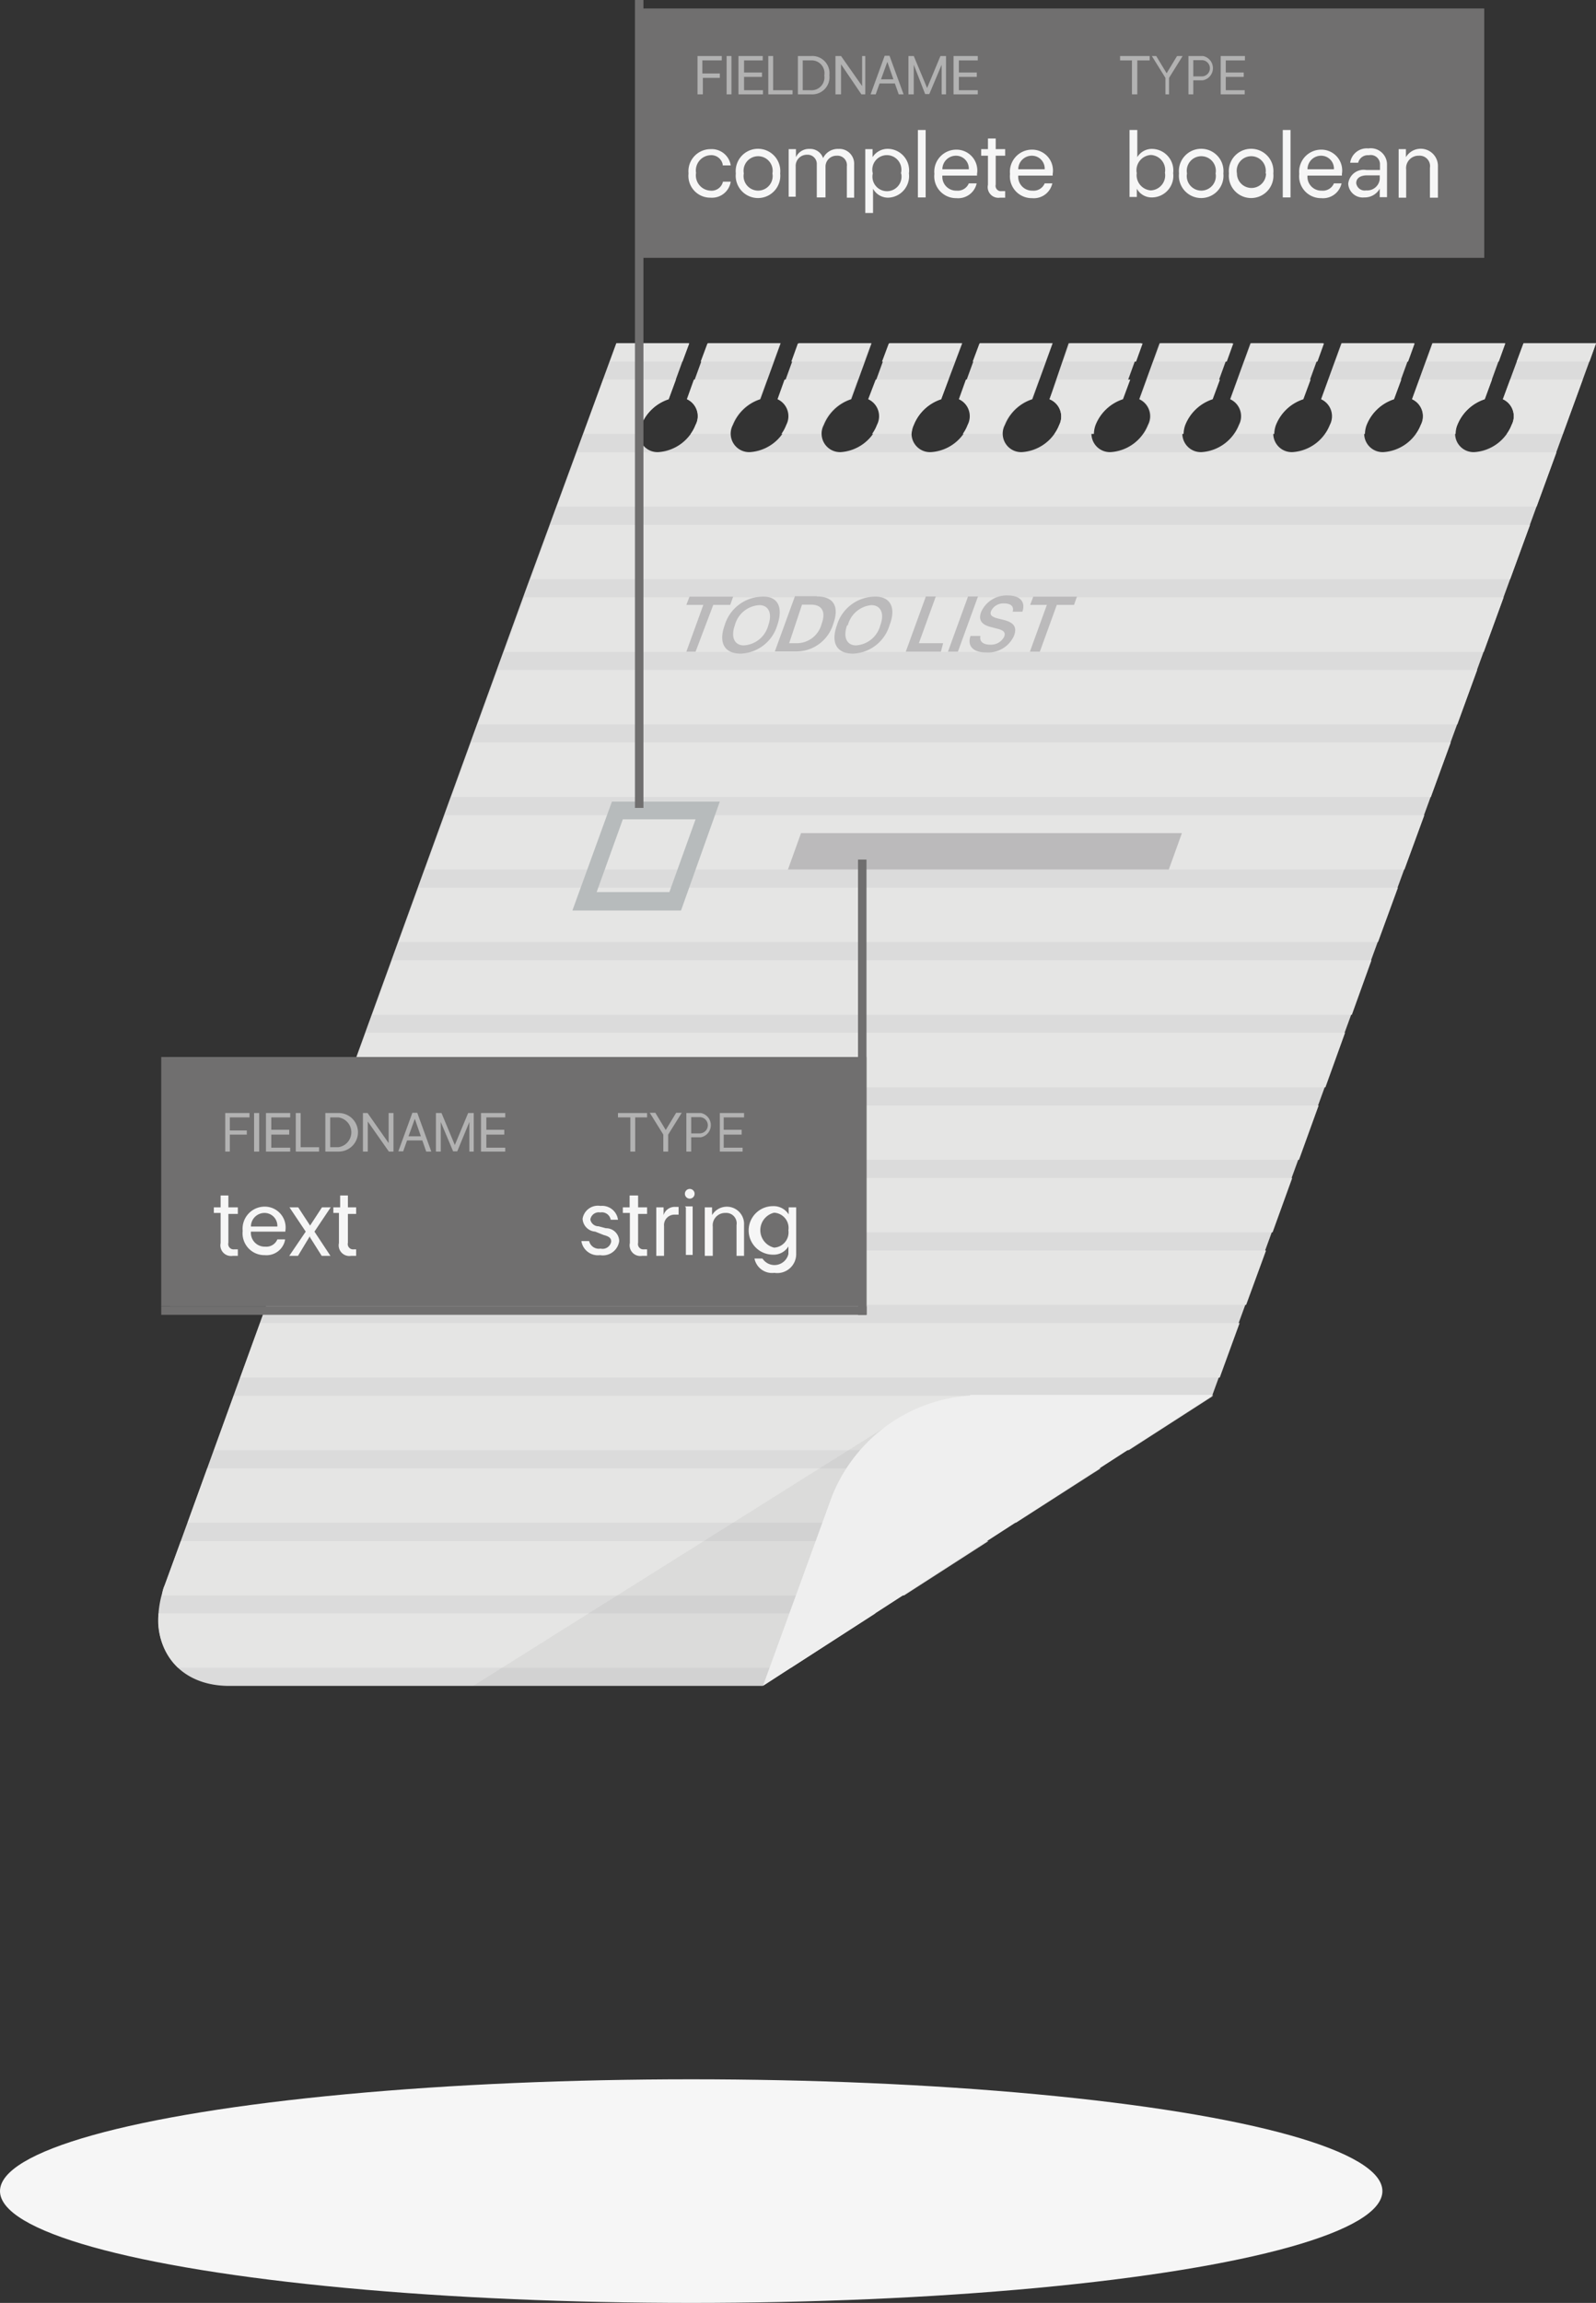 <svg id="Layer_1" data-name="Layer 1" xmlns="http://www.w3.org/2000/svg" viewBox="0 0 65.83 94.95"><rect x="0" y="0" width="65.83" height="94.95" fill="#333333" stroke="none"/><title>gettingS_1</title><path d="M82.15,16.37L81.3,18.68a0.77,0.77,0,0,1,.36,1.06,1.78,1.78,0,0,1-1.53,1.12,0.76,0.76,0,0,1-.71-1.12,1.83,1.83,0,0,1,1.13-1.06l0.84-2.31h-3l-0.84,2.31a0.77,0.77,0,0,1,.36,1.06,1.78,1.78,0,0,1-1.53,1.12,0.76,0.76,0,0,1-.71-1.12,1.83,1.83,0,0,1,1.13-1.06l0.84-2.31h-3l-0.84,2.31a0.77,0.77,0,0,1,.36,1.06,1.78,1.78,0,0,1-1.53,1.12,0.76,0.76,0,0,1-.71-1.12,1.83,1.83,0,0,1,1.13-1.06l0.84-2.31h-3l-0.84,2.31a0.77,0.77,0,0,1,.36,1.06,1.78,1.78,0,0,1-1.53,1.12,0.76,0.76,0,0,1-.71-1.12,1.83,1.83,0,0,1,1.13-1.06l0.84-2.31h-3l-0.84,2.31a0.77,0.77,0,0,1,.36,1.06,1.78,1.78,0,0,1-1.53,1.12,0.76,0.76,0,0,1-.71-1.12,1.83,1.83,0,0,1,1.13-1.06l0.84-2.31h-3L62.6,18.68A0.77,0.77,0,0,1,63,19.74a1.78,1.78,0,0,1-1.53,1.12,0.76,0.76,0,0,1-.71-1.12,1.83,1.83,0,0,1,1.13-1.06l0.84-2.31h-3l-0.84,2.31a0.77,0.77,0,0,1,.36,1.06,1.78,1.78,0,0,1-1.53,1.12A0.76,0.76,0,0,1,57,19.74a1.83,1.83,0,0,1,1.13-1.06L59,16.37H56l-0.84,2.31a0.77,0.77,0,0,1,.36,1.06A1.78,1.78,0,0,1,54,20.86a0.76,0.76,0,0,1-.71-1.12,1.83,1.83,0,0,1,1.13-1.06l0.84-2.31h-3l-0.84,2.31a0.77,0.77,0,0,1,.36,1.06,1.78,1.78,0,0,1-1.53,1.12,0.76,0.76,0,0,1-.71-1.12,1.83,1.83,0,0,1,1.13-1.06l0.84-2.31h-3l-0.84,2.31A0.77,0.77,0,0,1,48,19.74a1.78,1.78,0,0,1-1.53,1.12,0.76,0.76,0,0,1-.71-1.12,1.83,1.83,0,0,1,1.13-1.06l0.84-2.31h-3L41,26.53,26.77,65.75l-0.66,1.81c-0.84,2.3.35,4.17,2.65,4.17h22l9.28-6,9.28-6L81.44,26.53l3.7-10.16h-3Z" transform="translate(-19.31 -2.22)" fill="#dbdbdb"/><polygon points="19.44 30.61 18.63 32.86 59.02 32.86 59.84 30.61 19.44 30.61" fill="#e5e5e4"/><polygon points="16.18 39.59 15.36 41.84 55.76 41.84 56.57 39.59 16.18 39.59" fill="#e5e5e4"/><polygon points="17.27 36.6 16.45 38.84 56.84 38.84 57.66 36.6 17.27 36.6" fill="#e5e5e4"/><polygon points="20.53 27.62 19.72 29.87 60.11 29.87 60.93 27.62 20.53 27.62" fill="#e5e5e4"/><polygon points="18.36 33.61 17.54 35.85 57.93 35.85 58.75 33.61 18.36 33.61" fill="#e5e5e4"/><polygon points="23.8 18.65 22.98 20.89 63.38 20.89 64.2 18.65 23.8 18.65" fill="#e5e5e4"/><polygon points="21.62 24.63 20.81 26.88 61.2 26.88 62.02 24.63 21.62 24.63" fill="#e5e5e4"/><path d="M77.86,17.87l-0.3.81a0.77,0.77,0,0,1,.36,1.06,1.56,1.56,0,0,1-.2.37h1.63a1.12,1.12,0,0,1,.07-0.37,1.83,1.83,0,0,1,1.13-1.06l0.3-.81h-3Z" transform="translate(-19.31 -2.22)" fill="#e5e5e4"/><polygon points="22.71 21.64 21.89 23.88 62.29 23.88 63.11 21.64 22.71 21.64" fill="#e5e5e4"/><polygon points="12.91 48.57 12.09 50.81 52.49 50.81 53.3 48.57 12.91 48.57" fill="#e5e5e4"/><path d="M26.11,67.56Q26,67.78,26,68h30.6l3.48-2.24H26.77Z" transform="translate(-19.31 -2.22)" fill="#e5e5e4"/><path d="M55.42,68.74H25.85a2.73,2.73,0,0,0,.8,2.24H51.94Z" transform="translate(-19.31 -2.22)" fill="#e5e5e4"/><polygon points="8.83 59.79 46.56 59.79 50.04 57.55 9.64 57.55 8.83 59.79" fill="#e5e5e4"/><polygon points="8.55 60.54 7.74 62.78 41.91 62.78 45.4 60.54 8.55 60.54" fill="#e5e5e4"/><path d="M73.82,18.68a0.77,0.77,0,0,1,.36,1.06,1.56,1.56,0,0,1-.2.37h1.63a1.12,1.12,0,0,1,.07-0.37,1.83,1.83,0,0,1,1.13-1.06l0.3-.81h-3Z" transform="translate(-19.31 -2.22)" fill="#e5e5e4"/><polygon points="15.09 42.58 14.27 44.83 54.67 44.83 55.48 42.58 15.09 42.58" fill="#e5e5e4"/><polygon points="14 45.58 13.18 47.82 53.58 47.82 54.39 45.58 14 45.58" fill="#e5e5e4"/><polygon points="11.82 51.56 11 53.8 51.4 53.8 52.22 51.56 11.82 51.56" fill="#e5e5e4"/><polygon points="10.73 54.55 9.91 56.8 50.31 56.8 51.13 54.55 10.73 54.55" fill="#e5e5e4"/><polygon points="65.56 14.91 65.83 14.16 62.84 14.16 62.56 14.91 65.56 14.91" fill="#e5e5e4"/><polygon points="46.86 14.91 47.13 14.16 44.14 14.16 43.86 14.91 46.86 14.91" fill="#e5e5e4"/><polygon points="50.6 14.91 50.87 14.16 47.88 14.16 47.6 14.91 50.6 14.91" fill="#e5e5e4"/><polygon points="54.34 14.91 54.61 14.16 51.62 14.16 51.34 14.91 54.34 14.91" fill="#e5e5e4"/><polygon points="43.12 14.91 43.39 14.16 40.4 14.16 40.12 14.91 43.12 14.91" fill="#e5e5e4"/><polygon points="31.89 14.91 32.17 14.16 29.18 14.16 28.9 14.91 31.89 14.91" fill="#e5e5e4"/><polygon points="39.38 14.91 39.65 14.16 36.66 14.16 36.38 14.91 39.38 14.91" fill="#e5e5e4"/><polygon points="58.08 14.91 58.35 14.16 55.36 14.16 55.09 14.91 58.08 14.91" fill="#e5e5e4"/><polygon points="28.15 14.91 28.43 14.16 25.43 14.16 25.16 14.91 28.15 14.91" fill="#e5e5e4"/><polygon points="35.63 14.91 35.91 14.16 32.91 14.16 32.64 14.91 35.63 14.91" fill="#e5e5e4"/><path d="M51.38,18.68a0.77,0.77,0,0,1,.36,1.06,1.56,1.56,0,0,1-.2.37h1.63a1.12,1.12,0,0,1,.07-0.37,1.83,1.83,0,0,1,1.13-1.06l0.3-.81h-3Z" transform="translate(-19.31 -2.22)" fill="#e5e5e4"/><path d="M55.12,18.68a0.77,0.77,0,0,1,.36,1.06,1.56,1.56,0,0,1-.2.37h1.63A1.12,1.12,0,0,1,57,19.74a1.83,1.83,0,0,1,1.13-1.06l0.3-.81h-3Z" transform="translate(-19.31 -2.22)" fill="#e5e5e4"/><path d="M62.6,18.68A0.77,0.77,0,0,1,63,19.74a1.56,1.56,0,0,1-.2.37h1.63a1.12,1.12,0,0,1,.07-0.37,1.83,1.83,0,0,1,1.13-1.06l0.3-.81h-3Z" transform="translate(-19.31 -2.22)" fill="#e5e5e4"/><path d="M58.86,18.68a0.77,0.77,0,0,1,.36,1.06,1.56,1.56,0,0,1-.2.37h1.63a1.12,1.12,0,0,1,.07-0.37,1.83,1.83,0,0,1,1.13-1.06l0.3-.81h-3Z" transform="translate(-19.31 -2.22)" fill="#e5e5e4"/><path d="M66.34,18.68a0.77,0.77,0,0,1,.36,1.06,1.56,1.56,0,0,1-.2.37h1.63a1.12,1.12,0,0,1,.07-0.37,1.83,1.83,0,0,1,1.13-1.06l0.3-.81h-3Z" transform="translate(-19.31 -2.22)" fill="#e5e5e4"/><path d="M81.6,17.87l-0.3.81a0.77,0.77,0,0,1,.36,1.06,1.56,1.56,0,0,1-.2.37h2.31l0.82-2.24h-3Z" transform="translate(-19.31 -2.22)" fill="#e5e5e4"/><path d="M70.08,18.68a0.77,0.77,0,0,1,.36,1.06,1.56,1.56,0,0,1-.2.37h1.63a1.12,1.12,0,0,1,.07-0.37,1.83,1.83,0,0,1,1.13-1.06l0.3-.81h-3Z" transform="translate(-19.31 -2.22)" fill="#e5e5e4"/><polygon points="61.82 14.91 62.09 14.16 59.1 14.16 58.83 14.91 61.82 14.91" fill="#e5e5e4"/><path d="M43.38,20.11h2.31a1.12,1.12,0,0,1,.07-0.37,1.83,1.83,0,0,1,1.13-1.06l0.3-.81h-3Z" transform="translate(-19.31 -2.22)" fill="#e5e5e4"/><path d="M47.64,18.68A0.77,0.77,0,0,1,48,19.74a1.56,1.56,0,0,1-.2.37h1.63a1.12,1.12,0,0,1,.07-0.37,1.83,1.83,0,0,1,1.13-1.06l0.3-.81h-3Z" transform="translate(-19.31 -2.22)" fill="#e5e5e4"/><polygon points="48.21 35.85 32.5 35.85 33.04 34.35 48.75 34.35 48.21 35.85" fill="#bbbabb"/><polygon points="37.39 58.29 19.5 69.52 31.47 69.52 40.75 63.53 45.12 60.72 46.35 58.29 37.39 58.29" fill="#1d1d1b" opacity="0.05"/><path d="M44.55,35.27l-1.63,4.49H47.4L49,35.27H44.55ZM46.92,39h-3L45,36h3Z" transform="translate(-19.31 -2.22)" fill="#b7bbbc"/><path d="M47.62,29.09l0.7-1.93h-0.7l0.13-.34h1.8l-0.12.34h-0.7L48,29.09H47.62Z" transform="translate(-19.31 -2.22)" fill="#bbbabb"/><path d="M51.37,28a1.64,1.64,0,0,1-1.51,1.17c-0.67,0-.92-0.45-0.66-1.17a1.65,1.65,0,0,1,1.52-1.18C51.38,26.78,51.63,27.23,51.37,28Zm-1.75,0c-0.18.51,0,.83,0.37,0.83A1.11,1.11,0,0,0,51,28c0.18-.51,0-0.83-0.37-0.83A1.11,1.11,0,0,0,49.62,28Z" transform="translate(-19.31 -2.22)" fill="#bbbabb"/><path d="M53,26.81c0.69,0,.94.41,0.68,1.13a1.59,1.59,0,0,1-1.51,1.14H51.27l0.83-2.28H53Zm-1.14,1.93H52.2a1.06,1.06,0,0,0,1-.8c0.19-.51,0-0.79-0.43-0.79H52.39Z" transform="translate(-19.31 -2.22)" fill="#bbbabb"/><path d="M56,28a1.64,1.64,0,0,1-1.51,1.17c-0.67,0-.92-0.45-0.66-1.17a1.65,1.65,0,0,1,1.51-1.18C56,26.78,56.3,27.23,56,28Zm-1.75,0c-0.18.51,0,.83,0.37,0.83a1.11,1.11,0,0,0,1-.83c0.19-.51,0-0.83-0.37-0.83A1.11,1.11,0,0,0,54.28,28Z" transform="translate(-19.31 -2.22)" fill="#bbbabb"/><path d="M58.12,29.09H56.67l0.83-2.28h0.41l-0.7,1.93h1Z" transform="translate(-19.31 -2.22)" fill="#bbbabb"/><path d="M58.41,29.09l0.83-2.28h0.41l-0.83,2.28H58.41Z" transform="translate(-19.31 -2.22)" fill="#bbbabb"/><path d="M59.75,28.45c-0.05.21,0.11,0.35,0.39,0.35a0.61,0.61,0,0,0,.59-0.33c0.06-.16,0-0.26-0.29-0.33l-0.27-.07c-0.39-.1-0.51-0.3-0.39-0.62a1.15,1.15,0,0,1,1.1-.68c0.51,0,.74.27,0.6,0.67H61.08c0.06-.21-0.07-0.34-0.34-0.34a0.56,0.56,0,0,0-.55.31c-0.06.15,0,.24,0.28,0.31l0.24,0.06c0.43,0.11.55,0.3,0.43,0.64a1.17,1.17,0,0,1-1.16.7c-0.53,0-.78-0.26-0.64-0.68h0.4Z" transform="translate(-19.31 -2.22)" fill="#bbbabb"/><path d="M61.79,29.09l0.7-1.93H61.8l0.13-.34h1.8l-0.12.34H62.9l-0.7,1.93H61.79Z" transform="translate(-19.31 -2.22)" fill="#bbbabb"/><path d="M59.31,59.76a6.6,6.6,0,0,0-5.69,4.17l-2.84,7.8,18.57-12h-10Z" transform="translate(-19.31 -2.22)" fill="#efefef"/><ellipse cx="28.51" cy="90.34" rx="28.51" ry="4.61" fill="#f6f6f6"/><rect x="45.79" y="2.57" width="34.74" height="10.28" transform="translate(107.01 13.2) rotate(180)" fill="#706f6f"/><rect x="6.65" y="43.58" width="28.73" height="10.28" fill="#706f6f"/><rect x="7.01" y="43.58" width="28.73" height="10.28" fill="#706f6f"/><rect x="25.96" y="56.08" width="29.1" height="0.35" transform="translate(61.71 110.29) rotate(180)" fill="#706f6f"/><rect x="45.49" y="46.86" width="18.78" height="0.35" transform="translate(-11.47 99.71) rotate(-90)" fill="#706f6f"/><path d="M48.08,6.11V4.53h1V4.71H48.28V5.25H49V5.43h-0.7V6.11h-0.2Z" transform="translate(-19.31 -2.22)" fill="#b2b2b2"/><path d="M49.28,6.11V4.53h0.2V6.11h-0.2Z" transform="translate(-19.31 -2.22)" fill="#b2b2b2"/><path d="M50.77,6.11h-1V4.53h1V4.71H50V5.21h0.74V5.39H50V5.94h0.78V6.11Z" transform="translate(-19.31 -2.22)" fill="#b2b2b2"/><path d="M52,6.11H51V4.53h0.2V5.94H52V6.11Z" transform="translate(-19.31 -2.22)" fill="#b2b2b2"/><path d="M52.77,4.53a0.71,0.71,0,0,1,.75.79,0.71,0.71,0,0,1-.75.79H52.22V4.53h0.54ZM52.42,5.94h0.33a0.53,0.53,0,0,0,.56-0.61,0.53,0.53,0,0,0-.56-0.62H52.42V5.94Z" transform="translate(-19.31 -2.22)" fill="#b2b2b2"/><path d="M53.77,6.11V4.53H54l0.87,1.24h0V4.53H55V6.11H54.84L54,4.87h0V6.11h-0.2Z" transform="translate(-19.31 -2.22)" fill="#b2b2b2"/><path d="M56.22,5.66H55.59l-0.16.45H55.22l0.58-1.59H56l0.58,1.59H56.38Zm-0.57-.17h0.51l-0.25-.72h0Z" transform="translate(-19.31 -2.22)" fill="#b2b2b2"/><path d="M58.34,6.11H58.15V4.89h0L57.64,6.1H57.47L57,4.89h0V6.11H56.78V4.53H57l0.55,1.32h0l0.55-1.32h0.23V6.11Z" transform="translate(-19.31 -2.22)" fill="#b2b2b2"/><path d="M59.64,6.11h-1V4.53h1V4.71H58.86V5.21H59.6V5.39H58.86V5.94h0.78V6.11Z" transform="translate(-19.31 -2.22)" fill="#b2b2b2"/><path d="M66,6.11V4.71H65.51V4.53h1.22V4.71H66.22V6.11H66Z" transform="translate(-19.31 -2.22)" fill="#b2b2b2"/><path d="M67.38,6.11V5.43l-0.56-.9H67l0.43,0.71h0l0.43-.71h0.23l-0.56.9V6.11h-0.2Z" transform="translate(-19.31 -2.22)" fill="#b2b2b2"/><path d="M68.93,4.53a0.51,0.51,0,0,1,0,1h-0.4V6.11h-0.2V4.53h0.6Zm-0.4.84h0.35a0.33,0.33,0,1,0,0-.67H68.53V5.37Z" transform="translate(-19.31 -2.22)" fill="#b2b2b2"/><path d="M70.66,6.11h-1V4.53h1V4.71H69.87V5.21h0.74V5.39H69.87V5.94h0.78V6.11Z" transform="translate(-19.31 -2.22)" fill="#b2b2b2"/><path d="M49.12,9a0.48,0.48,0,0,0-.52-0.38,0.63,0.63,0,0,0-.58.73,0.63,0.63,0,0,0,.59.73,0.48,0.48,0,0,0,.52-0.37h0.32a0.78,0.78,0,0,1-.83.66,0.9,0.9,0,0,1-.91-1,0.91,0.91,0,0,1,.91-1,0.79,0.79,0,0,1,.83.67H49.12Z" transform="translate(-19.31 -2.22)" fill="#f6f6f6"/><path d="M49.66,9.37a0.92,0.92,0,1,1,1.83,0A0.92,0.92,0,1,1,49.66,9.37Zm1.51,0a0.6,0.6,0,1,0-1.18,0A0.6,0.6,0,1,0,51.17,9.37Z" transform="translate(-19.31 -2.22)" fill="#f6f6f6"/><path d="M51.84,8.37h0.3V8.7h0a0.59,0.59,0,0,1,.56-0.34,0.56,0.56,0,0,1,.56.38h0a0.67,0.67,0,0,1,.63-0.38,0.61,0.61,0,0,1,.65.65v1.36H54.24V9.08a0.39,0.39,0,0,0-.42-0.44,0.45,0.45,0,0,0-.46.47v1.25H53V9a0.38,0.38,0,0,0-.41-0.4,0.46,0.46,0,0,0-.46.49v1.24H51.84v-2Z" transform="translate(-19.31 -2.22)" fill="#f6f6f6"/><path d="M56.8,9.37a0.89,0.89,0,0,1-.85,1A0.7,0.7,0,0,1,55.32,10h0v1H55V8.37h0.3V8.7h0A0.74,0.74,0,0,1,56,8.36,0.89,0.89,0,0,1,56.8,9.37Zm-0.33,0a0.6,0.6,0,1,0-1.16,0A0.6,0.6,0,1,0,56.48,9.37Z" transform="translate(-19.31 -2.22)" fill="#f6f6f6"/><path d="M57.17,7.58h0.32v2.78H57.17V7.58Z" transform="translate(-19.31 -2.22)" fill="#f6f6f6"/><path d="M59.59,9.8a0.78,0.78,0,0,1-.83.59,0.9,0.9,0,0,1-.91-1,0.91,0.91,0,0,1,.9-1,0.86,0.86,0,0,1,.86,1V9.46H58.18v0a0.57,0.57,0,0,0,.59.62,0.49,0.49,0,0,0,.5-0.3h0.32ZM58.18,9.2h1.09a0.53,0.53,0,0,0-.54-0.56A0.56,0.56,0,0,0,58.18,9.2Z" transform="translate(-19.31 -2.22)" fill="#f6f6f6"/><path d="M60.38,7.93V8.37h0.39V8.64H60.38V9.83a0.22,0.22,0,0,0,.25.27h0.14v0.27l-0.21,0a0.44,0.44,0,0,1-.5-0.53V8.64H59.78V8.37h0.28V7.93h0.32Z" transform="translate(-19.31 -2.22)" fill="#f6f6f6"/><path d="M62.71,9.8a0.78,0.78,0,0,1-.83.59,0.9,0.9,0,0,1-.91-1,0.91,0.91,0,0,1,.9-1,0.86,0.86,0,0,1,.86,1V9.46H61.31v0a0.57,0.57,0,0,0,.59.62,0.49,0.49,0,0,0,.5-0.3h0.32ZM61.31,9.2H62.4a0.53,0.53,0,0,0-.54-0.56A0.56,0.56,0,0,0,61.31,9.2Z" transform="translate(-19.31 -2.22)" fill="#f6f6f6"/><path d="M66.2,10h0v0.34h-0.3V7.58h0.32V8.7h0a0.7,0.7,0,0,1,.64-0.34,0.89,0.89,0,0,1,.84,1,0.89,0.89,0,0,1-.85,1A0.7,0.7,0,0,1,66.2,10Zm0-.66a0.63,0.63,0,0,0,.58.73,0.62,0.62,0,0,0,.58-0.73,0.62,0.62,0,0,0-.58-0.73A0.63,0.63,0,0,0,66.2,9.37Z" transform="translate(-19.31 -2.22)" fill="#f6f6f6"/><path d="M67.94,9.37a0.92,0.92,0,1,1,1.83,0A0.92,0.92,0,1,1,67.94,9.37Zm1.51,0a0.6,0.6,0,1,0-1.18,0A0.6,0.6,0,1,0,69.45,9.37Z" transform="translate(-19.31 -2.22)" fill="#f6f6f6"/><path d="M70,9.37a0.92,0.92,0,1,1,1.83,0A0.92,0.92,0,1,1,70,9.37Zm1.51,0a0.6,0.6,0,1,0-1.18,0A0.6,0.6,0,1,0,71.53,9.37Z" transform="translate(-19.31 -2.22)" fill="#f6f6f6"/><path d="M72.22,7.58h0.32v2.78H72.22V7.58Z" transform="translate(-19.31 -2.22)" fill="#f6f6f6"/><path d="M74.64,9.8a0.78,0.78,0,0,1-.83.59,0.9,0.9,0,0,1-.91-1,0.91,0.91,0,0,1,.9-1,0.86,0.86,0,0,1,.86,1V9.46H73.24v0a0.57,0.57,0,0,0,.59.62,0.49,0.49,0,0,0,.5-0.3h0.32ZM73.24,9.2h1.09a0.53,0.53,0,0,0-.54-0.56A0.56,0.56,0,0,0,73.24,9.2Z" transform="translate(-19.31 -2.22)" fill="#f6f6f6"/><path d="M74.92,9.8a0.64,0.64,0,0,1,.75-0.57l0.56,0V9a0.38,0.38,0,0,0-.46-0.38,0.41,0.41,0,0,0-.44.31H75a0.69,0.69,0,0,1,.75-0.59,0.67,0.67,0,0,1,.77.64v1.37h-0.3V10h0a0.71,0.71,0,0,1-.64.36A0.6,0.6,0,0,1,74.92,9.8Zm1.3-.19V9.45l-0.52,0c-0.3,0-.45.13-0.45,0.32a0.35,0.35,0,0,0,.41.3A0.52,0.52,0,0,0,76.22,9.61Z" transform="translate(-19.31 -2.22)" fill="#f6f6f6"/><path d="M77,8.37h0.3V8.7h0a0.71,0.71,0,0,1,1.32.39v1.28H78.29V9.14a0.43,0.43,0,0,0-.46-0.5,0.51,0.51,0,0,0-.52.57v1.16H77v-2Z" transform="translate(-19.31 -2.22)" fill="#f6f6f6"/><path d="M28.6,49.7V48.11h1v0.18H28.79v0.54h0.7V49h-0.7V49.7H28.6Z" transform="translate(-19.31 -2.22)" fill="#b2b2b2"/><path d="M29.79,49.7V48.11H30V49.7h-0.2Z" transform="translate(-19.31 -2.22)" fill="#b2b2b2"/><path d="M31.28,49.7h-1V48.11h1v0.18H30.5V48.8h0.74V49H30.5v0.54h0.78V49.7Z" transform="translate(-19.31 -2.22)" fill="#b2b2b2"/><path d="M32.51,49.7h-1V48.11h0.2v1.41h0.76V49.7Z" transform="translate(-19.31 -2.22)" fill="#b2b2b2"/><path d="M33.28,48.11a0.79,0.79,0,0,1,0,1.59H32.73V48.11h0.54Zm-0.35,1.41h0.33a0.62,0.62,0,0,0,0-1.23H32.93v1.23Z" transform="translate(-19.31 -2.22)" fill="#b2b2b2"/><path d="M34.28,49.7V48.11h0.19l0.87,1.24h0V48.11h0.2V49.7H35.35l-0.87-1.24h0V49.7h-0.2Z" transform="translate(-19.31 -2.22)" fill="#b2b2b2"/><path d="M36.73,49.24H36.1l-0.16.45H35.74l0.58-1.59h0.2L37.1,49.7H36.89Zm-0.57-.17h0.51l-0.25-.72h0Z" transform="translate(-19.31 -2.22)" fill="#b2b2b2"/><path d="M38.85,49.7H38.67V48.48h0l-0.5,1.21H38l-0.51-1.21h0V49.7H37.29V48.11h0.23l0.55,1.32h0l0.55-1.32h0.23V49.7Z" transform="translate(-19.31 -2.22)" fill="#b2b2b2"/><path d="M40.15,49.7h-1V48.11h1v0.18H39.37V48.8h0.74V49H39.37v0.54h0.78V49.7Z" transform="translate(-19.31 -2.22)" fill="#b2b2b2"/><path d="M45.31,49.7V48.29H44.8V48.11H46v0.18H45.51V49.7h-0.2Z" transform="translate(-19.31 -2.22)" fill="#b2b2b2"/><path d="M46.67,49.7V49l-0.56-.9h0.23l0.43,0.71h0l0.43-.71h0.23l-0.56.9V49.7h-0.2Z" transform="translate(-19.31 -2.22)" fill="#b2b2b2"/><path d="M48.22,48.11a0.51,0.51,0,0,1,0,1h-0.4V49.7h-0.2V48.11h0.6Zm-0.4.84h0.35a0.33,0.33,0,1,0,0-.67H47.82V49Z" transform="translate(-19.31 -2.22)" fill="#b2b2b2"/><path d="M49.94,49.7H49V48.11h1v0.18H49.16V48.8H49.9V49H49.16v0.54h0.78V49.7Z" transform="translate(-19.31 -2.22)" fill="#b2b2b2"/><path d="M28.73,51.51V52h0.39v0.27H28.73v1.19a0.22,0.22,0,0,0,.25.27h0.14v0.27l-0.21,0a0.44,0.44,0,0,1-.5-0.53V52.23H28.13V52h0.28V51.51h0.32Z" transform="translate(-19.31 -2.22)" fill="#f6f6f6"/><path d="M31.06,53.38a0.78,0.78,0,0,1-.83.59,0.9,0.9,0,0,1-.91-1,0.91,0.91,0,0,1,.9-1,0.86,0.86,0,0,1,.86,1V53H29.66v0a0.57,0.57,0,0,0,.59.62,0.49,0.49,0,0,0,.5-0.3h0.32Zm-1.41-.59h1.1a0.53,0.53,0,0,0-.54-0.56A0.56,0.56,0,0,0,29.66,52.79Z" transform="translate(-19.31 -2.22)" fill="#f6f6f6"/><path d="M32.09,53.19L31.6,54H31.24l0.68-1-0.67-1h0.36l0.49,0.75h0L32.59,52h0.36l-0.67,1,0.66,1H32.58l-0.48-.76h0Z" transform="translate(-19.31 -2.22)" fill="#f6f6f6"/><path d="M33.66,51.51V52H34v0.27H33.66v1.19a0.22,0.22,0,0,0,.25.27H34v0.27l-0.21,0a0.44,0.44,0,0,1-.5-0.53V52.23H33.06V52h0.28V51.51h0.32Z" transform="translate(-19.31 -2.22)" fill="#f6f6f6"/><path d="M44.08,51.94a0.66,0.66,0,0,1,.72.57H44.5a0.37,0.37,0,0,0-.43-0.3,0.35,0.35,0,0,0-.41.29,0.34,0.34,0,0,0,.34.28l0.3,0.08a0.54,0.54,0,0,1,.55.53,0.68,0.68,0,0,1-.79.58,0.69,0.69,0,0,1-.77-0.58h0.32a0.41,0.41,0,0,0,.47.31,0.36,0.36,0,0,0,.44-0.29c0-.14-0.08-0.21-0.31-0.27L43.86,53a0.56,0.56,0,0,1-.52-0.53A0.64,0.64,0,0,1,44.08,51.94Z" transform="translate(-19.31 -2.22)" fill="#f6f6f6"/><path d="M45.63,51.51V52H46v0.27H45.63v1.19a0.22,0.22,0,0,0,.25.27H46v0.27l-0.21,0a0.44,0.44,0,0,1-.5-0.53V52.23H45V52h0.28V51.51h0.32Z" transform="translate(-19.31 -2.22)" fill="#f6f6f6"/><path d="M46.38,52h0.3v0.32h0a0.48,0.48,0,0,1,.48-0.34H47.3v0.32l-0.17,0a0.43,0.43,0,0,0-.43.47V54H46.38V52Z" transform="translate(-19.31 -2.22)" fill="#f6f6f6"/><path d="M47.56,51.44a0.2,0.2,0,1,1,.2.2A0.2,0.2,0,0,1,47.56,51.44Zm0,0.52h0.32v2H47.6V52Z" transform="translate(-19.31 -2.22)" fill="#f6f6f6"/><path d="M48.38,52h0.3v0.32h0a0.71,0.71,0,0,1,1.32.39V54H49.69V52.73a0.43,0.43,0,0,0-.46-0.5,0.51,0.51,0,0,0-.52.57V54H48.38V52Z" transform="translate(-19.31 -2.22)" fill="#f6f6f6"/><path d="M50.43,54.11h0.33a0.59,0.59,0,0,0,1.07-.19V53.61h0a0.71,0.71,0,0,1-.64.34,1,1,0,0,1,0-2,0.73,0.73,0,0,1,.65.34h0V52h0.31v1.93a0.78,0.78,0,0,1-.9.77A0.74,0.74,0,0,1,50.43,54.11Zm1.4-1.17a0.63,0.63,0,0,0-.59-0.72,0.74,0.74,0,0,0,0,1.44A0.63,0.63,0,0,0,51.83,52.95Z" transform="translate(-19.31 -2.22)" fill="#f6f6f6"/><rect x="29.01" y="18.69" width="33.31" height="0.35" transform="translate(45.23 -29.01) rotate(90)" fill="#706f6f"/></svg>